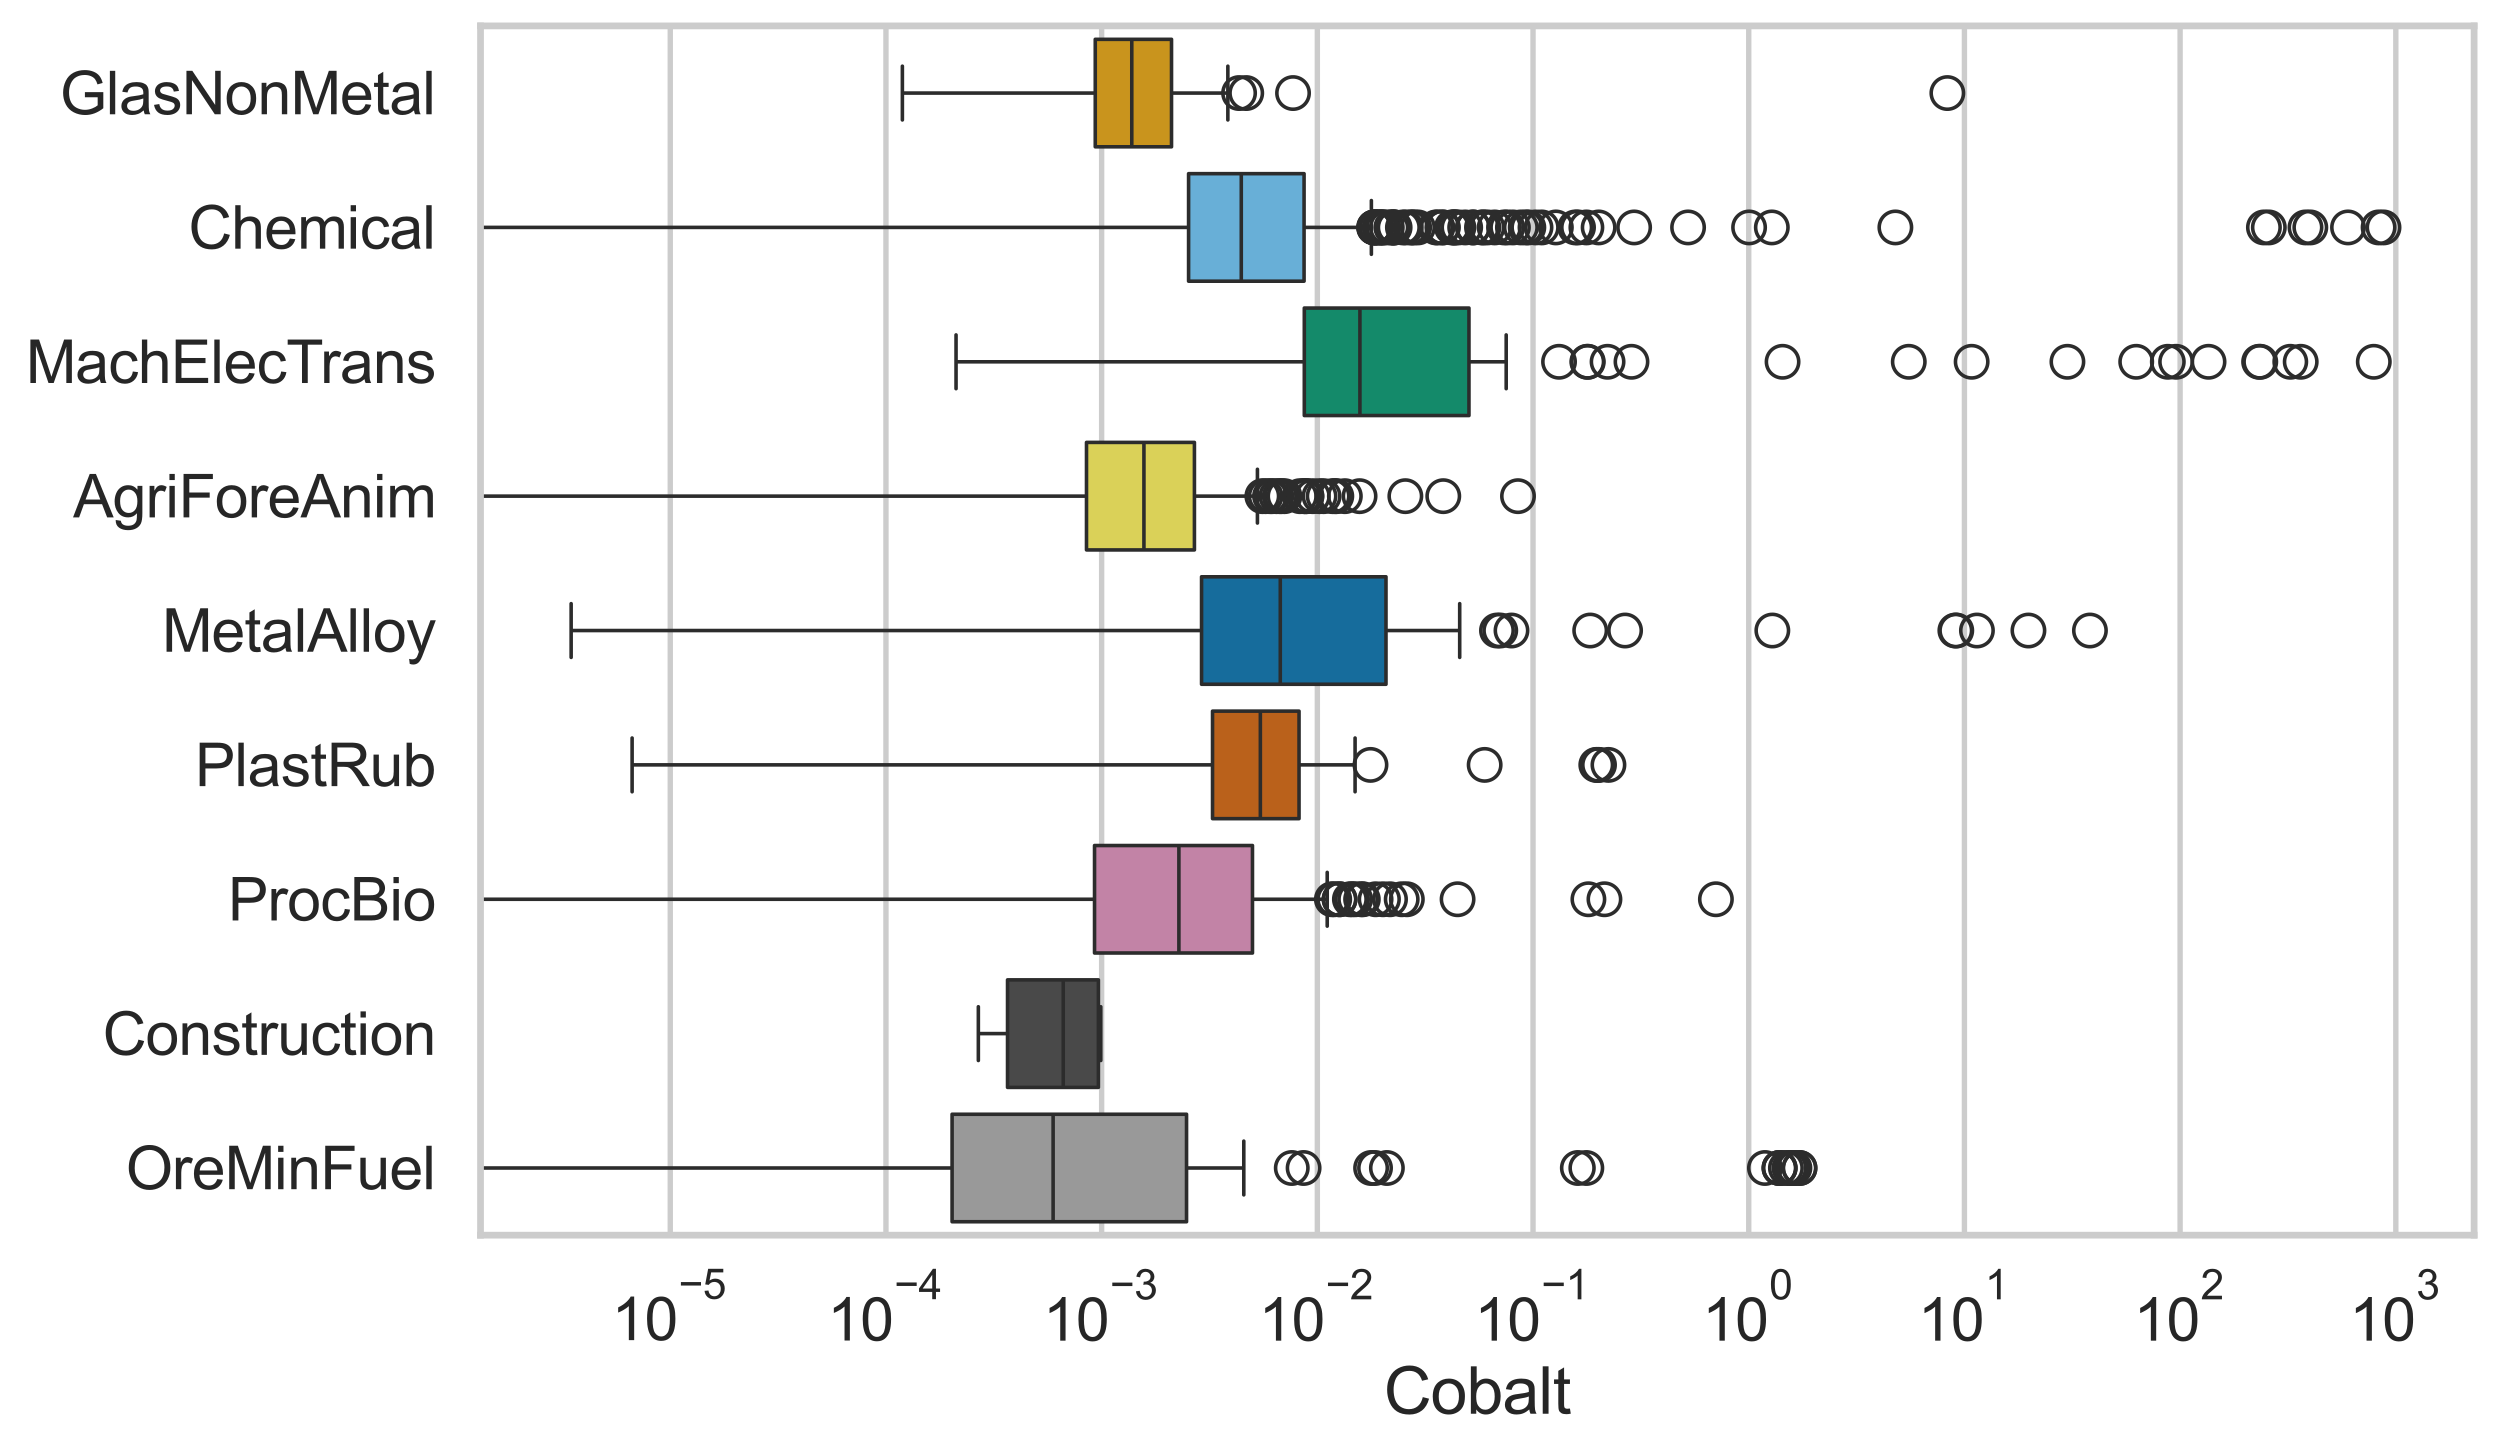 <?xml version="1.0" encoding="utf-8" standalone="no"?>
<!DOCTYPE svg PUBLIC "-//W3C//DTD SVG 1.1//EN"
  "http://www.w3.org/Graphics/SVG/1.1/DTD/svg11.dtd">
<svg xmlns:xlink="http://www.w3.org/1999/xlink" width="695.577pt" height="404.121pt" viewBox="0 0 695.577 404.121" xmlns="http://www.w3.org/2000/svg" version="1.1">
 <defs>
  <style type="text/css">*{stroke-linejoin: round; stroke-linecap: butt}</style>
 </defs>
 <g id="figure_1">
  <g id="patch_1">
   <path d="M 0 404.121 
L 695.577 404.121 
L 695.577 0 
L 0 0 
z
" style="fill: #ffffff"/>
  </g>
  <g id="axes_1">
   <g id="patch_2">
    <path d="M 133.697 343.665 
L 688.377 343.665 
L 688.377 7.2 
L 133.697 7.2 
z
" style="fill: #ffffff"/>
   </g>
   <g id="matplotlib.axis_1">
    <g id="xtick_1">
     <g id="line2d_1">
      <path d="M 186.486 343.665 
L 186.486 7.2 
" clip-path="url(#p3c21ade687)" style="fill: none; stroke: #cccccc; stroke-width: 1.5; stroke-linecap: round"/>
     </g>
     <g id="text_1">
      <!-- $\mathdefault{10^{-5}}$ -->
      <g style="fill: #262626" transform="translate(170.151 373.015) scale(0.165 -0.165)">
       <defs>
        <path id="ArialMT-31" d="M 2384 0 
L 1822 0 
L 1822 3584 
Q 1619 3391 1289 3197 
Q 959 3003 697 2906 
L 697 3450 
Q 1169 3672 1522 3987 
Q 1875 4303 2022 4600 
L 2384 4600 
L 2384 0 
z
" transform="scale(0.016)"/>
        <path id="ArialMT-30" d="M 266 2259 
Q 266 3072 433 3567 
Q 600 4063 929 4331 
Q 1259 4600 1759 4600 
Q 2128 4600 2406 4451 
Q 2684 4303 2865 4023 
Q 3047 3744 3150 3342 
Q 3253 2941 3253 2259 
Q 3253 1453 3087 958 
Q 2922 463 2592 192 
Q 2263 -78 1759 -78 
Q 1097 -78 719 397 
Q 266 969 266 2259 
z
M 844 2259 
Q 844 1131 1108 757 
Q 1372 384 1759 384 
Q 2147 384 2411 759 
Q 2675 1134 2675 2259 
Q 2675 3391 2411 3762 
Q 2147 4134 1753 4134 
Q 1366 4134 1134 3806 
Q 844 3388 844 2259 
z
" transform="scale(0.016)"/>
        <path id="ArialMT-2212" d="M 3381 1997 
L 356 1997 
L 356 2522 
L 3381 2522 
L 3381 1997 
z
" transform="scale(0.016)"/>
        <path id="ArialMT-35" d="M 266 1200 
L 856 1250 
Q 922 819 1161 601 
Q 1400 384 1738 384 
Q 2144 384 2425 690 
Q 2706 997 2706 1503 
Q 2706 1984 2436 2262 
Q 2166 2541 1728 2541 
Q 1456 2541 1237 2417 
Q 1019 2294 894 2097 
L 366 2166 
L 809 4519 
L 3088 4519 
L 3088 3981 
L 1259 3981 
L 1013 2750 
Q 1425 3038 1878 3038 
Q 2478 3038 2890 2622 
Q 3303 2206 3303 1553 
Q 3303 931 2941 478 
Q 2500 -78 1738 -78 
Q 1113 -78 717 272 
Q 322 622 266 1200 
z
" transform="scale(0.016)"/>
       </defs>
       <use xlink:href="#ArialMT-31" transform="translate(0 0.88)"/>
       <use xlink:href="#ArialMT-30" transform="translate(55.615 0.88)"/>
       <use xlink:href="#ArialMT-2212" transform="translate(112.973 70.573) scale(0.7)"/>
       <use xlink:href="#ArialMT-35" transform="translate(153.852 70.573) scale(0.7)"/>
      </g>
     </g>
    </g>
    <g id="xtick_2">
     <g id="line2d_2">
      <path d="M 246.499 343.665 
L 246.499 7.2 
" clip-path="url(#p3c21ade687)" style="fill: none; stroke: #cccccc; stroke-width: 1.5; stroke-linecap: round"/>
     </g>
     <g id="text_2">
      <!-- $\mathdefault{10^{-4}}$ -->
      <g style="fill: #262626" transform="translate(230.164 373.015) scale(0.165 -0.165)">
       <defs>
        <path id="ArialMT-34" d="M 2069 0 
L 2069 1097 
L 81 1097 
L 81 1613 
L 2172 4581 
L 2631 4581 
L 2631 1613 
L 3250 1613 
L 3250 1097 
L 2631 1097 
L 2631 0 
L 2069 0 
z
M 2069 1613 
L 2069 3678 
L 634 1613 
L 2069 1613 
z
" transform="scale(0.016)"/>
       </defs>
       <use xlink:href="#ArialMT-31" transform="translate(0 0.202)"/>
       <use xlink:href="#ArialMT-30" transform="translate(55.615 0.202)"/>
       <use xlink:href="#ArialMT-2212" transform="translate(112.973 69.895) scale(0.7)"/>
       <use xlink:href="#ArialMT-34" transform="translate(153.852 69.895) scale(0.7)"/>
      </g>
     </g>
    </g>
    <g id="xtick_3">
     <g id="line2d_3">
      <path d="M 306.511 343.665 
L 306.511 7.2 
" clip-path="url(#p3c21ade687)" style="fill: none; stroke: #cccccc; stroke-width: 1.5; stroke-linecap: round"/>
     </g>
     <g id="text_3">
      <!-- $\mathdefault{10^{-3}}$ -->
      <g style="fill: #262626" transform="translate(290.176 373.18) scale(0.165 -0.165)">
       <defs>
        <path id="ArialMT-33" d="M 269 1209 
L 831 1284 
Q 928 806 1161 595 
Q 1394 384 1728 384 
Q 2125 384 2398 659 
Q 2672 934 2672 1341 
Q 2672 1728 2419 1979 
Q 2166 2231 1775 2231 
Q 1616 2231 1378 2169 
L 1441 2663 
Q 1497 2656 1531 2656 
Q 1891 2656 2178 2843 
Q 2466 3031 2466 3422 
Q 2466 3731 2256 3934 
Q 2047 4138 1716 4138 
Q 1388 4138 1169 3931 
Q 950 3725 888 3313 
L 325 3413 
Q 428 3978 793 4289 
Q 1159 4600 1703 4600 
Q 2078 4600 2393 4439 
Q 2709 4278 2876 4000 
Q 3044 3722 3044 3409 
Q 3044 3113 2884 2869 
Q 2725 2625 2413 2481 
Q 2819 2388 3044 2092 
Q 3269 1797 3269 1353 
Q 3269 753 2831 336 
Q 2394 -81 1725 -81 
Q 1122 -81 723 278 
Q 325 638 269 1209 
z
" transform="scale(0.016)"/>
       </defs>
       <use xlink:href="#ArialMT-31" transform="translate(0 0.994)"/>
       <use xlink:href="#ArialMT-30" transform="translate(55.615 0.994)"/>
       <use xlink:href="#ArialMT-2212" transform="translate(112.973 70.688) scale(0.7)"/>
       <use xlink:href="#ArialMT-33" transform="translate(153.852 70.688) scale(0.7)"/>
      </g>
     </g>
    </g>
    <g id="xtick_4">
     <g id="line2d_4">
      <path d="M 366.524 343.665 
L 366.524 7.2 
" clip-path="url(#p3c21ade687)" style="fill: none; stroke: #cccccc; stroke-width: 1.5; stroke-linecap: round"/>
     </g>
     <g id="text_4">
      <!-- $\mathdefault{10^{-2}}$ -->
      <g style="fill: #262626" transform="translate(350.189 373.18) scale(0.165 -0.165)">
       <defs>
        <path id="ArialMT-32" d="M 3222 541 
L 3222 0 
L 194 0 
Q 188 203 259 391 
Q 375 700 629 1000 
Q 884 1300 1366 1694 
Q 2113 2306 2375 2664 
Q 2638 3022 2638 3341 
Q 2638 3675 2398 3904 
Q 2159 4134 1775 4134 
Q 1369 4134 1125 3890 
Q 881 3647 878 3216 
L 300 3275 
Q 359 3922 746 4261 
Q 1134 4600 1788 4600 
Q 2447 4600 2831 4234 
Q 3216 3869 3216 3328 
Q 3216 3053 3103 2787 
Q 2991 2522 2730 2228 
Q 2469 1934 1863 1422 
Q 1356 997 1212 845 
Q 1069 694 975 541 
L 3222 541 
z
" transform="scale(0.016)"/>
       </defs>
       <use xlink:href="#ArialMT-31" transform="translate(0 0.994)"/>
       <use xlink:href="#ArialMT-30" transform="translate(55.615 0.994)"/>
       <use xlink:href="#ArialMT-2212" transform="translate(112.973 70.688) scale(0.7)"/>
       <use xlink:href="#ArialMT-32" transform="translate(153.852 70.688) scale(0.7)"/>
      </g>
     </g>
    </g>
    <g id="xtick_5">
     <g id="line2d_5">
      <path d="M 426.537 343.665 
L 426.537 7.2 
" clip-path="url(#p3c21ade687)" style="fill: none; stroke: #cccccc; stroke-width: 1.5; stroke-linecap: round"/>
     </g>
     <g id="text_5">
      <!-- $\mathdefault{10^{-1}}$ -->
      <g style="fill: #262626" transform="translate(410.202 373.18) scale(0.165 -0.165)">
       <use xlink:href="#ArialMT-31" transform="translate(0 0.994)"/>
       <use xlink:href="#ArialMT-30" transform="translate(55.615 0.994)"/>
       <use xlink:href="#ArialMT-2212" transform="translate(112.973 70.688) scale(0.7)"/>
       <use xlink:href="#ArialMT-31" transform="translate(153.852 70.688) scale(0.7)"/>
      </g>
     </g>
    </g>
    <g id="xtick_6">
     <g id="line2d_6">
      <path d="M 486.55 343.665 
L 486.55 7.2 
" clip-path="url(#p3c21ade687)" style="fill: none; stroke: #cccccc; stroke-width: 1.5; stroke-linecap: round"/>
     </g>
     <g id="text_6">
      <!-- $\mathdefault{10^{0}}$ -->
      <g style="fill: #262626" transform="translate(473.597 373.18) scale(0.165 -0.165)">
       <use xlink:href="#ArialMT-31" transform="translate(0 0.994)"/>
       <use xlink:href="#ArialMT-30" transform="translate(55.615 0.994)"/>
       <use xlink:href="#ArialMT-30" transform="translate(112.973 70.688) scale(0.7)"/>
      </g>
     </g>
    </g>
    <g id="xtick_7">
     <g id="line2d_7">
      <path d="M 546.562 343.665 
L 546.562 7.2 
" clip-path="url(#p3c21ade687)" style="fill: none; stroke: #cccccc; stroke-width: 1.5; stroke-linecap: round"/>
     </g>
     <g id="text_7">
      <!-- $\mathdefault{10^{1}}$ -->
      <g style="fill: #262626" transform="translate(533.61 373.18) scale(0.165 -0.165)">
       <use xlink:href="#ArialMT-31" transform="translate(0 0.994)"/>
       <use xlink:href="#ArialMT-30" transform="translate(55.615 0.994)"/>
       <use xlink:href="#ArialMT-31" transform="translate(112.973 70.688) scale(0.7)"/>
      </g>
     </g>
    </g>
    <g id="xtick_8">
     <g id="line2d_8">
      <path d="M 606.575 343.665 
L 606.575 7.2 
" clip-path="url(#p3c21ade687)" style="fill: none; stroke: #cccccc; stroke-width: 1.5; stroke-linecap: round"/>
     </g>
     <g id="text_8">
      <!-- $\mathdefault{10^{2}}$ -->
      <g style="fill: #262626" transform="translate(593.623 373.18) scale(0.165 -0.165)">
       <use xlink:href="#ArialMT-31" transform="translate(0 0.994)"/>
       <use xlink:href="#ArialMT-30" transform="translate(55.615 0.994)"/>
       <use xlink:href="#ArialMT-32" transform="translate(112.973 70.688) scale(0.7)"/>
      </g>
     </g>
    </g>
    <g id="xtick_9">
     <g id="line2d_9">
      <path d="M 666.588 343.665 
L 666.588 7.2 
" clip-path="url(#p3c21ade687)" style="fill: none; stroke: #cccccc; stroke-width: 1.5; stroke-linecap: round"/>
     </g>
     <g id="text_9">
      <!-- $\mathdefault{10^{3}}$ -->
      <g style="fill: #262626" transform="translate(653.635 373.18) scale(0.165 -0.165)">
       <use xlink:href="#ArialMT-31" transform="translate(0 0.994)"/>
       <use xlink:href="#ArialMT-30" transform="translate(55.615 0.994)"/>
       <use xlink:href="#ArialMT-33" transform="translate(112.973 70.688) scale(0.7)"/>
      </g>
     </g>
    </g>
    <g id="xtick_10"/>
    <g id="xtick_11"/>
    <g id="xtick_12"/>
    <g id="xtick_13"/>
    <g id="xtick_14"/>
    <g id="xtick_15"/>
    <g id="xtick_16"/>
    <g id="xtick_17"/>
    <g id="xtick_18"/>
    <g id="xtick_19"/>
    <g id="xtick_20"/>
    <g id="xtick_21"/>
    <g id="xtick_22"/>
    <g id="xtick_23"/>
    <g id="xtick_24"/>
    <g id="xtick_25"/>
    <g id="xtick_26"/>
    <g id="xtick_27"/>
    <g id="xtick_28"/>
    <g id="xtick_29"/>
    <g id="xtick_30"/>
    <g id="xtick_31"/>
    <g id="xtick_32"/>
    <g id="xtick_33"/>
    <g id="xtick_34"/>
    <g id="xtick_35"/>
    <g id="xtick_36"/>
    <g id="xtick_37"/>
    <g id="xtick_38"/>
    <g id="xtick_39"/>
    <g id="xtick_40"/>
    <g id="xtick_41"/>
    <g id="xtick_42"/>
    <g id="xtick_43"/>
    <g id="xtick_44"/>
    <g id="xtick_45"/>
    <g id="xtick_46"/>
    <g id="xtick_47"/>
    <g id="xtick_48"/>
    <g id="xtick_49"/>
    <g id="xtick_50"/>
    <g id="xtick_51"/>
    <g id="xtick_52"/>
    <g id="xtick_53"/>
    <g id="xtick_54"/>
    <g id="xtick_55"/>
    <g id="xtick_56"/>
    <g id="xtick_57"/>
    <g id="xtick_58"/>
    <g id="xtick_59"/>
    <g id="xtick_60"/>
    <g id="xtick_61"/>
    <g id="xtick_62"/>
    <g id="xtick_63"/>
    <g id="xtick_64"/>
    <g id="xtick_65"/>
    <g id="xtick_66"/>
    <g id="xtick_67"/>
    <g id="xtick_68"/>
    <g id="xtick_69"/>
    <g id="xtick_70"/>
    <g id="xtick_71"/>
    <g id="xtick_72"/>
    <g id="xtick_73"/>
    <g id="xtick_74"/>
    <g id="xtick_75"/>
    <g id="xtick_76"/>
    <g id="xtick_77"/>
    <g id="xtick_78"/>
    <g id="xtick_79"/>
    <g id="xtick_80"/>
    <g id="xtick_81"/>
    <g id="xtick_82"/>
    <g id="text_10">
     <!-- Cobalt -->
     <g style="fill: #262626" transform="translate(385.023 393.344) scale(0.18 -0.18)">
      <defs>
       <path id="ArialMT-43" d="M 3763 1606 
L 4369 1453 
Q 4178 706 3683 314 
Q 3188 -78 2472 -78 
Q 1731 -78 1267 223 
Q 803 525 561 1097 
Q 319 1669 319 2325 
Q 319 3041 592 3573 
Q 866 4106 1370 4382 
Q 1875 4659 2481 4659 
Q 3169 4659 3637 4309 
Q 4106 3959 4291 3325 
L 3694 3184 
Q 3534 3684 3231 3912 
Q 2928 4141 2469 4141 
Q 1941 4141 1586 3887 
Q 1231 3634 1087 3207 
Q 944 2781 944 2328 
Q 944 1744 1114 1308 
Q 1284 872 1643 656 
Q 2003 441 2422 441 
Q 2931 441 3284 734 
Q 3638 1028 3763 1606 
z
" transform="scale(0.016)"/>
       <path id="ArialMT-6f" d="M 213 1659 
Q 213 2581 725 3025 
Q 1153 3394 1769 3394 
Q 2453 3394 2887 2945 
Q 3322 2497 3322 1706 
Q 3322 1066 3130 698 
Q 2938 331 2570 128 
Q 2203 -75 1769 -75 
Q 1072 -75 642 372 
Q 213 819 213 1659 
z
M 791 1659 
Q 791 1022 1069 705 
Q 1347 388 1769 388 
Q 2188 388 2466 706 
Q 2744 1025 2744 1678 
Q 2744 2294 2464 2611 
Q 2184 2928 1769 2928 
Q 1347 2928 1069 2612 
Q 791 2297 791 1659 
z
" transform="scale(0.016)"/>
       <path id="ArialMT-62" d="M 941 0 
L 419 0 
L 419 4581 
L 981 4581 
L 981 2947 
Q 1338 3394 1891 3394 
Q 2197 3394 2470 3270 
Q 2744 3147 2920 2923 
Q 3097 2700 3197 2384 
Q 3297 2069 3297 1709 
Q 3297 856 2875 390 
Q 2453 -75 1863 -75 
Q 1275 -75 941 416 
L 941 0 
z
M 934 1684 
Q 934 1088 1097 822 
Q 1363 388 1816 388 
Q 2184 388 2453 708 
Q 2722 1028 2722 1663 
Q 2722 2313 2464 2622 
Q 2206 2931 1841 2931 
Q 1472 2931 1203 2611 
Q 934 2291 934 1684 
z
" transform="scale(0.016)"/>
       <path id="ArialMT-61" d="M 2588 409 
Q 2275 144 1986 34 
Q 1697 -75 1366 -75 
Q 819 -75 525 192 
Q 231 459 231 875 
Q 231 1119 342 1320 
Q 453 1522 633 1644 
Q 813 1766 1038 1828 
Q 1203 1872 1538 1913 
Q 2219 1994 2541 2106 
Q 2544 2222 2544 2253 
Q 2544 2597 2384 2738 
Q 2169 2928 1744 2928 
Q 1347 2928 1158 2789 
Q 969 2650 878 2297 
L 328 2372 
Q 403 2725 575 2942 
Q 747 3159 1072 3276 
Q 1397 3394 1825 3394 
Q 2250 3394 2515 3294 
Q 2781 3194 2906 3042 
Q 3031 2891 3081 2659 
Q 3109 2516 3109 2141 
L 3109 1391 
Q 3109 606 3145 398 
Q 3181 191 3288 0 
L 2700 0 
Q 2613 175 2588 409 
z
M 2541 1666 
Q 2234 1541 1622 1453 
Q 1275 1403 1131 1340 
Q 988 1278 909 1158 
Q 831 1038 831 891 
Q 831 666 1001 516 
Q 1172 366 1500 366 
Q 1825 366 2078 508 
Q 2331 650 2450 897 
Q 2541 1088 2541 1459 
L 2541 1666 
z
" transform="scale(0.016)"/>
       <path id="ArialMT-6c" d="M 409 0 
L 409 4581 
L 972 4581 
L 972 0 
L 409 0 
z
" transform="scale(0.016)"/>
       <path id="ArialMT-74" d="M 1650 503 
L 1731 6 
Q 1494 -44 1306 -44 
Q 1000 -44 831 53 
Q 663 150 594 308 
Q 525 466 525 972 
L 525 2881 
L 113 2881 
L 113 3319 
L 525 3319 
L 525 4141 
L 1084 4478 
L 1084 3319 
L 1650 3319 
L 1650 2881 
L 1084 2881 
L 1084 941 
Q 1084 700 1114 631 
Q 1144 563 1211 522 
Q 1278 481 1403 481 
Q 1497 481 1650 503 
z
" transform="scale(0.016)"/>
      </defs>
      <use xlink:href="#ArialMT-43"/>
      <use xlink:href="#ArialMT-6f" transform="translate(72.217 0)"/>
      <use xlink:href="#ArialMT-62" transform="translate(127.832 0)"/>
      <use xlink:href="#ArialMT-61" transform="translate(183.447 0)"/>
      <use xlink:href="#ArialMT-6c" transform="translate(239.062 0)"/>
      <use xlink:href="#ArialMT-74" transform="translate(261.279 0)"/>
     </g>
    </g>
   </g>
   <g id="matplotlib.axis_2">
    <g id="ytick_1">
     <g id="text_11">
      <!-- GlasNonMetal -->
      <g style="fill: #262626" transform="translate(16.659 31.798) scale(0.165 -0.165)">
       <defs>
        <path id="ArialMT-47" d="M 2638 1797 
L 2638 2334 
L 4578 2338 
L 4578 638 
Q 4131 281 3656 101 
Q 3181 -78 2681 -78 
Q 2006 -78 1454 211 
Q 903 500 622 1047 
Q 341 1594 341 2269 
Q 341 2938 620 3517 
Q 900 4097 1425 4378 
Q 1950 4659 2634 4659 
Q 3131 4659 3532 4498 
Q 3934 4338 4162 4050 
Q 4391 3763 4509 3300 
L 3963 3150 
Q 3859 3500 3706 3700 
Q 3553 3900 3268 4020 
Q 2984 4141 2638 4141 
Q 2222 4141 1919 4014 
Q 1616 3888 1430 3681 
Q 1244 3475 1141 3228 
Q 966 2803 966 2306 
Q 966 1694 1177 1281 
Q 1388 869 1791 669 
Q 2194 469 2647 469 
Q 3041 469 3416 620 
Q 3791 772 3984 944 
L 3984 1797 
L 2638 1797 
z
" transform="scale(0.016)"/>
        <path id="ArialMT-73" d="M 197 991 
L 753 1078 
Q 800 744 1014 566 
Q 1228 388 1613 388 
Q 2000 388 2187 545 
Q 2375 703 2375 916 
Q 2375 1106 2209 1216 
Q 2094 1291 1634 1406 
Q 1016 1563 777 1677 
Q 538 1791 414 1992 
Q 291 2194 291 2438 
Q 291 2659 392 2848 
Q 494 3038 669 3163 
Q 800 3259 1026 3326 
Q 1253 3394 1513 3394 
Q 1903 3394 2198 3281 
Q 2494 3169 2634 2976 
Q 2775 2784 2828 2463 
L 2278 2388 
Q 2241 2644 2061 2787 
Q 1881 2931 1553 2931 
Q 1166 2931 1000 2803 
Q 834 2675 834 2503 
Q 834 2394 903 2306 
Q 972 2216 1119 2156 
Q 1203 2125 1616 2013 
Q 2213 1853 2448 1751 
Q 2684 1650 2818 1456 
Q 2953 1263 2953 975 
Q 2953 694 2789 445 
Q 2625 197 2315 61 
Q 2006 -75 1616 -75 
Q 969 -75 630 194 
Q 291 463 197 991 
z
" transform="scale(0.016)"/>
        <path id="ArialMT-4e" d="M 488 0 
L 488 4581 
L 1109 4581 
L 3516 984 
L 3516 4581 
L 4097 4581 
L 4097 0 
L 3475 0 
L 1069 3600 
L 1069 0 
L 488 0 
z
" transform="scale(0.016)"/>
        <path id="ArialMT-6e" d="M 422 0 
L 422 3319 
L 928 3319 
L 928 2847 
Q 1294 3394 1984 3394 
Q 2284 3394 2536 3286 
Q 2788 3178 2913 3003 
Q 3038 2828 3088 2588 
Q 3119 2431 3119 2041 
L 3119 0 
L 2556 0 
L 2556 2019 
Q 2556 2363 2490 2533 
Q 2425 2703 2258 2804 
Q 2091 2906 1866 2906 
Q 1506 2906 1245 2678 
Q 984 2450 984 1813 
L 984 0 
L 422 0 
z
" transform="scale(0.016)"/>
        <path id="ArialMT-4d" d="M 475 0 
L 475 4581 
L 1388 4581 
L 2472 1338 
Q 2622 884 2691 659 
Q 2769 909 2934 1394 
L 4031 4581 
L 4847 4581 
L 4847 0 
L 4263 0 
L 4263 3834 
L 2931 0 
L 2384 0 
L 1059 3900 
L 1059 0 
L 475 0 
z
" transform="scale(0.016)"/>
        <path id="ArialMT-65" d="M 2694 1069 
L 3275 997 
Q 3138 488 2766 206 
Q 2394 -75 1816 -75 
Q 1088 -75 661 373 
Q 234 822 234 1631 
Q 234 2469 665 2931 
Q 1097 3394 1784 3394 
Q 2450 3394 2872 2941 
Q 3294 2488 3294 1666 
Q 3294 1616 3291 1516 
L 816 1516 
Q 847 969 1125 678 
Q 1403 388 1819 388 
Q 2128 388 2347 550 
Q 2566 713 2694 1069 
z
M 847 1978 
L 2700 1978 
Q 2663 2397 2488 2606 
Q 2219 2931 1791 2931 
Q 1403 2931 1139 2672 
Q 875 2413 847 1978 
z
" transform="scale(0.016)"/>
       </defs>
       <use xlink:href="#ArialMT-47"/>
       <use xlink:href="#ArialMT-6c" transform="translate(77.783 0)"/>
       <use xlink:href="#ArialMT-61" transform="translate(100 0)"/>
       <use xlink:href="#ArialMT-73" transform="translate(155.615 0)"/>
       <use xlink:href="#ArialMT-4e" transform="translate(205.615 0)"/>
       <use xlink:href="#ArialMT-6f" transform="translate(277.832 0)"/>
       <use xlink:href="#ArialMT-6e" transform="translate(333.447 0)"/>
       <use xlink:href="#ArialMT-4d" transform="translate(389.062 0)"/>
       <use xlink:href="#ArialMT-65" transform="translate(472.363 0)"/>
       <use xlink:href="#ArialMT-74" transform="translate(527.979 0)"/>
       <use xlink:href="#ArialMT-61" transform="translate(555.762 0)"/>
       <use xlink:href="#ArialMT-6c" transform="translate(611.377 0)"/>
      </g>
     </g>
    </g>
    <g id="ytick_2">
     <g id="text_12">
      <!-- Chemical -->
      <g style="fill: #262626" transform="translate(52.428 69.183) scale(0.165 -0.165)">
       <defs>
        <path id="ArialMT-68" d="M 422 0 
L 422 4581 
L 984 4581 
L 984 2938 
Q 1378 3394 1978 3394 
Q 2347 3394 2619 3248 
Q 2891 3103 3008 2847 
Q 3125 2591 3125 2103 
L 3125 0 
L 2563 0 
L 2563 2103 
Q 2563 2525 2380 2717 
Q 2197 2909 1863 2909 
Q 1613 2909 1392 2779 
Q 1172 2650 1078 2428 
Q 984 2206 984 1816 
L 984 0 
L 422 0 
z
" transform="scale(0.016)"/>
        <path id="ArialMT-6d" d="M 422 0 
L 422 3319 
L 925 3319 
L 925 2853 
Q 1081 3097 1340 3245 
Q 1600 3394 1931 3394 
Q 2300 3394 2536 3241 
Q 2772 3088 2869 2813 
Q 3263 3394 3894 3394 
Q 4388 3394 4653 3120 
Q 4919 2847 4919 2278 
L 4919 0 
L 4359 0 
L 4359 2091 
Q 4359 2428 4304 2576 
Q 4250 2725 4106 2815 
Q 3963 2906 3769 2906 
Q 3419 2906 3187 2673 
Q 2956 2441 2956 1928 
L 2956 0 
L 2394 0 
L 2394 2156 
Q 2394 2531 2256 2718 
Q 2119 2906 1806 2906 
Q 1569 2906 1367 2781 
Q 1166 2656 1075 2415 
Q 984 2175 984 1722 
L 984 0 
L 422 0 
z
" transform="scale(0.016)"/>
        <path id="ArialMT-69" d="M 425 3934 
L 425 4581 
L 988 4581 
L 988 3934 
L 425 3934 
z
M 425 0 
L 425 3319 
L 988 3319 
L 988 0 
L 425 0 
z
" transform="scale(0.016)"/>
        <path id="ArialMT-63" d="M 2588 1216 
L 3141 1144 
Q 3050 572 2676 248 
Q 2303 -75 1759 -75 
Q 1078 -75 664 370 
Q 250 816 250 1647 
Q 250 2184 428 2587 
Q 606 2991 970 3192 
Q 1334 3394 1763 3394 
Q 2303 3394 2647 3120 
Q 2991 2847 3088 2344 
L 2541 2259 
Q 2463 2594 2264 2762 
Q 2066 2931 1784 2931 
Q 1359 2931 1093 2626 
Q 828 2322 828 1663 
Q 828 994 1084 691 
Q 1341 388 1753 388 
Q 2084 388 2306 591 
Q 2528 794 2588 1216 
z
" transform="scale(0.016)"/>
       </defs>
       <use xlink:href="#ArialMT-43"/>
       <use xlink:href="#ArialMT-68" transform="translate(72.217 0)"/>
       <use xlink:href="#ArialMT-65" transform="translate(127.832 0)"/>
       <use xlink:href="#ArialMT-6d" transform="translate(183.447 0)"/>
       <use xlink:href="#ArialMT-69" transform="translate(266.748 0)"/>
       <use xlink:href="#ArialMT-63" transform="translate(288.965 0)"/>
       <use xlink:href="#ArialMT-61" transform="translate(338.965 0)"/>
       <use xlink:href="#ArialMT-6c" transform="translate(394.58 0)"/>
      </g>
     </g>
    </g>
    <g id="ytick_3">
     <g id="text_13">
      <!-- MachElecTrans -->
      <g style="fill: #262626" transform="translate(7.2 106.568) scale(0.165 -0.165)">
       <defs>
        <path id="ArialMT-45" d="M 506 0 
L 506 4581 
L 3819 4581 
L 3819 4041 
L 1113 4041 
L 1113 2638 
L 3647 2638 
L 3647 2100 
L 1113 2100 
L 1113 541 
L 3925 541 
L 3925 0 
L 506 0 
z
" transform="scale(0.016)"/>
        <path id="ArialMT-54" d="M 1659 0 
L 1659 4041 
L 150 4041 
L 150 4581 
L 3781 4581 
L 3781 4041 
L 2266 4041 
L 2266 0 
L 1659 0 
z
" transform="scale(0.016)"/>
        <path id="ArialMT-72" d="M 416 0 
L 416 3319 
L 922 3319 
L 922 2816 
Q 1116 3169 1280 3281 
Q 1444 3394 1641 3394 
Q 1925 3394 2219 3213 
L 2025 2691 
Q 1819 2813 1613 2813 
Q 1428 2813 1281 2702 
Q 1134 2591 1072 2394 
Q 978 2094 978 1738 
L 978 0 
L 416 0 
z
" transform="scale(0.016)"/>
       </defs>
       <use xlink:href="#ArialMT-4d"/>
       <use xlink:href="#ArialMT-61" transform="translate(83.301 0)"/>
       <use xlink:href="#ArialMT-63" transform="translate(138.916 0)"/>
       <use xlink:href="#ArialMT-68" transform="translate(188.916 0)"/>
       <use xlink:href="#ArialMT-45" transform="translate(244.531 0)"/>
       <use xlink:href="#ArialMT-6c" transform="translate(311.23 0)"/>
       <use xlink:href="#ArialMT-65" transform="translate(333.447 0)"/>
       <use xlink:href="#ArialMT-63" transform="translate(389.062 0)"/>
       <use xlink:href="#ArialMT-54" transform="translate(439.062 0)"/>
       <use xlink:href="#ArialMT-72" transform="translate(496.396 0)"/>
       <use xlink:href="#ArialMT-61" transform="translate(529.697 0)"/>
       <use xlink:href="#ArialMT-6e" transform="translate(585.312 0)"/>
       <use xlink:href="#ArialMT-73" transform="translate(640.928 0)"/>
      </g>
     </g>
    </g>
    <g id="ytick_4">
     <g id="text_14">
      <!-- AgriForeAnim -->
      <g style="fill: #262626" transform="translate(20.341 143.953) scale(0.165 -0.165)">
       <defs>
        <path id="ArialMT-41" d="M -9 0 
L 1750 4581 
L 2403 4581 
L 4278 0 
L 3588 0 
L 3053 1388 
L 1138 1388 
L 634 0 
L -9 0 
z
M 1313 1881 
L 2866 1881 
L 2388 3150 
Q 2169 3728 2063 4100 
Q 1975 3659 1816 3225 
L 1313 1881 
z
" transform="scale(0.016)"/>
        <path id="ArialMT-67" d="M 319 -275 
L 866 -356 
Q 900 -609 1056 -725 
Q 1266 -881 1628 -881 
Q 2019 -881 2231 -725 
Q 2444 -569 2519 -288 
Q 2563 -116 2559 434 
Q 2191 0 1641 0 
Q 956 0 581 494 
Q 206 988 206 1678 
Q 206 2153 378 2554 
Q 550 2956 876 3175 
Q 1203 3394 1644 3394 
Q 2231 3394 2613 2919 
L 2613 3319 
L 3131 3319 
L 3131 450 
Q 3131 -325 2973 -648 
Q 2816 -972 2473 -1159 
Q 2131 -1347 1631 -1347 
Q 1038 -1347 672 -1080 
Q 306 -813 319 -275 
z
M 784 1719 
Q 784 1066 1043 766 
Q 1303 466 1694 466 
Q 2081 466 2343 764 
Q 2606 1063 2606 1700 
Q 2606 2309 2336 2618 
Q 2066 2928 1684 2928 
Q 1309 2928 1046 2623 
Q 784 2319 784 1719 
z
" transform="scale(0.016)"/>
        <path id="ArialMT-46" d="M 525 0 
L 525 4581 
L 3616 4581 
L 3616 4041 
L 1131 4041 
L 1131 2622 
L 3281 2622 
L 3281 2081 
L 1131 2081 
L 1131 0 
L 525 0 
z
" transform="scale(0.016)"/>
       </defs>
       <use xlink:href="#ArialMT-41"/>
       <use xlink:href="#ArialMT-67" transform="translate(66.699 0)"/>
       <use xlink:href="#ArialMT-72" transform="translate(122.314 0)"/>
       <use xlink:href="#ArialMT-69" transform="translate(155.615 0)"/>
       <use xlink:href="#ArialMT-46" transform="translate(177.832 0)"/>
       <use xlink:href="#ArialMT-6f" transform="translate(238.916 0)"/>
       <use xlink:href="#ArialMT-72" transform="translate(294.531 0)"/>
       <use xlink:href="#ArialMT-65" transform="translate(327.832 0)"/>
       <use xlink:href="#ArialMT-41" transform="translate(383.447 0)"/>
       <use xlink:href="#ArialMT-6e" transform="translate(450.146 0)"/>
       <use xlink:href="#ArialMT-69" transform="translate(505.762 0)"/>
       <use xlink:href="#ArialMT-6d" transform="translate(527.979 0)"/>
      </g>
     </g>
    </g>
    <g id="ytick_5">
     <g id="text_15">
      <!-- MetalAlloy -->
      <g style="fill: #262626" transform="translate(45.088 181.337) scale(0.165 -0.165)">
       <defs>
        <path id="ArialMT-79" d="M 397 -1278 
L 334 -750 
Q 519 -800 656 -800 
Q 844 -800 956 -737 
Q 1069 -675 1141 -563 
Q 1194 -478 1313 -144 
Q 1328 -97 1363 -6 
L 103 3319 
L 709 3319 
L 1400 1397 
Q 1534 1031 1641 628 
Q 1738 1016 1872 1384 
L 2581 3319 
L 3144 3319 
L 1881 -56 
Q 1678 -603 1566 -809 
Q 1416 -1088 1222 -1217 
Q 1028 -1347 759 -1347 
Q 597 -1347 397 -1278 
z
" transform="scale(0.016)"/>
       </defs>
       <use xlink:href="#ArialMT-4d"/>
       <use xlink:href="#ArialMT-65" transform="translate(83.301 0)"/>
       <use xlink:href="#ArialMT-74" transform="translate(138.916 0)"/>
       <use xlink:href="#ArialMT-61" transform="translate(166.699 0)"/>
       <use xlink:href="#ArialMT-6c" transform="translate(222.314 0)"/>
       <use xlink:href="#ArialMT-41" transform="translate(244.531 0)"/>
       <use xlink:href="#ArialMT-6c" transform="translate(311.23 0)"/>
       <use xlink:href="#ArialMT-6c" transform="translate(333.447 0)"/>
       <use xlink:href="#ArialMT-6f" transform="translate(355.664 0)"/>
       <use xlink:href="#ArialMT-79" transform="translate(411.279 0)"/>
      </g>
     </g>
    </g>
    <g id="ytick_6">
     <g id="text_16">
      <!-- PlastRub -->
      <g style="fill: #262626" transform="translate(54.248 218.722) scale(0.165 -0.165)">
       <defs>
        <path id="ArialMT-50" d="M 494 0 
L 494 4581 
L 2222 4581 
Q 2678 4581 2919 4538 
Q 3256 4481 3484 4323 
Q 3713 4166 3852 3881 
Q 3991 3597 3991 3256 
Q 3991 2672 3619 2267 
Q 3247 1863 2275 1863 
L 1100 1863 
L 1100 0 
L 494 0 
z
M 1100 2403 
L 2284 2403 
Q 2872 2403 3119 2622 
Q 3366 2841 3366 3238 
Q 3366 3525 3220 3729 
Q 3075 3934 2838 4000 
Q 2684 4041 2272 4041 
L 1100 4041 
L 1100 2403 
z
" transform="scale(0.016)"/>
        <path id="ArialMT-52" d="M 503 0 
L 503 4581 
L 2534 4581 
Q 3147 4581 3465 4457 
Q 3784 4334 3975 4021 
Q 4166 3709 4166 3331 
Q 4166 2844 3850 2509 
Q 3534 2175 2875 2084 
Q 3116 1969 3241 1856 
Q 3506 1613 3744 1247 
L 4541 0 
L 3778 0 
L 3172 953 
Q 2906 1366 2734 1584 
Q 2563 1803 2427 1890 
Q 2291 1978 2150 2013 
Q 2047 2034 1813 2034 
L 1109 2034 
L 1109 0 
L 503 0 
z
M 1109 2559 
L 2413 2559 
Q 2828 2559 3062 2645 
Q 3297 2731 3419 2920 
Q 3541 3109 3541 3331 
Q 3541 3656 3305 3865 
Q 3069 4075 2559 4075 
L 1109 4075 
L 1109 2559 
z
" transform="scale(0.016)"/>
        <path id="ArialMT-75" d="M 2597 0 
L 2597 488 
Q 2209 -75 1544 -75 
Q 1250 -75 995 37 
Q 741 150 617 320 
Q 494 491 444 738 
Q 409 903 409 1263 
L 409 3319 
L 972 3319 
L 972 1478 
Q 972 1038 1006 884 
Q 1059 663 1231 536 
Q 1403 409 1656 409 
Q 1909 409 2131 539 
Q 2353 669 2445 892 
Q 2538 1116 2538 1541 
L 2538 3319 
L 3100 3319 
L 3100 0 
L 2597 0 
z
" transform="scale(0.016)"/>
       </defs>
       <use xlink:href="#ArialMT-50"/>
       <use xlink:href="#ArialMT-6c" transform="translate(66.699 0)"/>
       <use xlink:href="#ArialMT-61" transform="translate(88.916 0)"/>
       <use xlink:href="#ArialMT-73" transform="translate(144.531 0)"/>
       <use xlink:href="#ArialMT-74" transform="translate(194.531 0)"/>
       <use xlink:href="#ArialMT-52" transform="translate(222.314 0)"/>
       <use xlink:href="#ArialMT-75" transform="translate(294.531 0)"/>
       <use xlink:href="#ArialMT-62" transform="translate(350.146 0)"/>
      </g>
     </g>
    </g>
    <g id="ytick_7">
     <g id="text_17">
      <!-- ProcBio -->
      <g style="fill: #262626" transform="translate(63.424 256.107) scale(0.165 -0.165)">
       <defs>
        <path id="ArialMT-42" d="M 469 0 
L 469 4581 
L 2188 4581 
Q 2713 4581 3030 4442 
Q 3347 4303 3526 4014 
Q 3706 3725 3706 3409 
Q 3706 3116 3547 2856 
Q 3388 2597 3066 2438 
Q 3481 2316 3704 2022 
Q 3928 1728 3928 1328 
Q 3928 1006 3792 729 
Q 3656 453 3456 303 
Q 3256 153 2954 76 
Q 2653 0 2216 0 
L 469 0 
z
M 1075 2656 
L 2066 2656 
Q 2469 2656 2644 2709 
Q 2875 2778 2992 2937 
Q 3109 3097 3109 3338 
Q 3109 3566 3000 3739 
Q 2891 3913 2687 3977 
Q 2484 4041 1991 4041 
L 1075 4041 
L 1075 2656 
z
M 1075 541 
L 2216 541 
Q 2509 541 2628 563 
Q 2838 600 2978 687 
Q 3119 775 3209 942 
Q 3300 1109 3300 1328 
Q 3300 1584 3169 1773 
Q 3038 1963 2805 2039 
Q 2572 2116 2134 2116 
L 1075 2116 
L 1075 541 
z
" transform="scale(0.016)"/>
       </defs>
       <use xlink:href="#ArialMT-50"/>
       <use xlink:href="#ArialMT-72" transform="translate(66.699 0)"/>
       <use xlink:href="#ArialMT-6f" transform="translate(100 0)"/>
       <use xlink:href="#ArialMT-63" transform="translate(155.615 0)"/>
       <use xlink:href="#ArialMT-42" transform="translate(205.615 0)"/>
       <use xlink:href="#ArialMT-69" transform="translate(272.314 0)"/>
       <use xlink:href="#ArialMT-6f" transform="translate(294.531 0)"/>
      </g>
     </g>
    </g>
    <g id="ytick_8">
     <g id="text_18">
      <!-- Construction -->
      <g style="fill: #262626" transform="translate(28.575 293.492) scale(0.165 -0.165)">
       <use xlink:href="#ArialMT-43"/>
       <use xlink:href="#ArialMT-6f" transform="translate(72.217 0)"/>
       <use xlink:href="#ArialMT-6e" transform="translate(127.832 0)"/>
       <use xlink:href="#ArialMT-73" transform="translate(183.447 0)"/>
       <use xlink:href="#ArialMT-74" transform="translate(233.447 0)"/>
       <use xlink:href="#ArialMT-72" transform="translate(261.23 0)"/>
       <use xlink:href="#ArialMT-75" transform="translate(294.531 0)"/>
       <use xlink:href="#ArialMT-63" transform="translate(350.146 0)"/>
       <use xlink:href="#ArialMT-74" transform="translate(400.146 0)"/>
       <use xlink:href="#ArialMT-69" transform="translate(427.93 0)"/>
       <use xlink:href="#ArialMT-6f" transform="translate(450.146 0)"/>
       <use xlink:href="#ArialMT-6e" transform="translate(505.762 0)"/>
      </g>
     </g>
    </g>
    <g id="ytick_9">
     <g id="text_19">
      <!-- OreMinFuel -->
      <g style="fill: #262626" transform="translate(35.013 330.877) scale(0.165 -0.165)">
       <defs>
        <path id="ArialMT-4f" d="M 309 2231 
Q 309 3372 921 4017 
Q 1534 4663 2503 4663 
Q 3138 4663 3647 4359 
Q 4156 4056 4423 3514 
Q 4691 2972 4691 2284 
Q 4691 1588 4409 1038 
Q 4128 488 3612 205 
Q 3097 -78 2500 -78 
Q 1853 -78 1343 234 
Q 834 547 571 1087 
Q 309 1628 309 2231 
z
M 934 2222 
Q 934 1394 1379 917 
Q 1825 441 2497 441 
Q 3181 441 3623 922 
Q 4066 1403 4066 2288 
Q 4066 2847 3877 3264 
Q 3688 3681 3323 3911 
Q 2959 4141 2506 4141 
Q 1863 4141 1398 3698 
Q 934 3256 934 2222 
z
" transform="scale(0.016)"/>
       </defs>
       <use xlink:href="#ArialMT-4f"/>
       <use xlink:href="#ArialMT-72" transform="translate(77.783 0)"/>
       <use xlink:href="#ArialMT-65" transform="translate(111.084 0)"/>
       <use xlink:href="#ArialMT-4d" transform="translate(166.699 0)"/>
       <use xlink:href="#ArialMT-69" transform="translate(250 0)"/>
       <use xlink:href="#ArialMT-6e" transform="translate(272.217 0)"/>
       <use xlink:href="#ArialMT-46" transform="translate(327.832 0)"/>
       <use xlink:href="#ArialMT-75" transform="translate(388.916 0)"/>
       <use xlink:href="#ArialMT-65" transform="translate(444.531 0)"/>
       <use xlink:href="#ArialMT-6c" transform="translate(500.146 0)"/>
      </g>
     </g>
    </g>
   </g>
   <g id="patch_3">
    <path d="M 304.736 10.938 
L 304.736 40.846 
L 325.952 40.846 
L 325.952 10.938 
L 304.736 10.938 
z
" clip-path="url(#p3c21ade687)" style="fill: #c9941d; stroke: #2c2c2c; stroke-linejoin: miter"/>
   </g>
   <g id="line2d_10">
    <path d="M 304.736 25.892 
L 251.07 25.892 
" clip-path="url(#p3c21ade687)" style="fill: none; stroke: #2c2c2c"/>
   </g>
   <g id="line2d_11">
    <path d="M 325.952 25.892 
L 341.627 25.892 
" clip-path="url(#p3c21ade687)" style="fill: none; stroke: #2c2c2c"/>
   </g>
   <g id="line2d_12">
    <path d="M 251.07 18.415 
L 251.07 33.369 
" clip-path="url(#p3c21ade687)" style="fill: none; stroke: #2c2c2c; stroke-linecap: round"/>
   </g>
   <g id="line2d_13">
    <path d="M 341.627 18.415 
L 341.627 33.369 
" clip-path="url(#p3c21ade687)" style="fill: none; stroke: #2c2c2c; stroke-linecap: round"/>
   </g>
   <g id="line2d_14">
    <defs>
     <path id="m94e36ce2a3" d="M 0 4.5 
C 1.193 4.5 2.338 4.026 3.182 3.182 
C 4.026 2.338 4.5 1.193 4.5 0 
C 4.5 -1.193 4.026 -2.338 3.182 -3.182 
C 2.338 -4.026 1.193 -4.5 0 -4.5 
C -1.193 -4.5 -2.338 -4.026 -3.182 -3.182 
C -4.026 -2.338 -4.5 -1.193 -4.5 0 
C -4.5 1.193 -4.026 2.338 -3.182 3.182 
C -2.338 4.026 -1.193 4.5 0 4.5 
z
" style="stroke: #2c2c2c"/>
    </defs>
    <g clip-path="url(#p3c21ade687)">
     <use xlink:href="#m94e36ce2a3" x="-1" y="25.892" style="fill-opacity: 0; stroke: #2c2c2c"/>
     <use xlink:href="#m94e36ce2a3" x="346.741" y="25.892" style="fill-opacity: 0; stroke: #2c2c2c"/>
     <use xlink:href="#m94e36ce2a3" x="541.816" y="25.892" style="fill-opacity: 0; stroke: #2c2c2c"/>
     <use xlink:href="#m94e36ce2a3" x="359.763" y="25.892" style="fill-opacity: 0; stroke: #2c2c2c"/>
     <use xlink:href="#m94e36ce2a3" x="344.75" y="25.892" style="fill-opacity: 0; stroke: #2c2c2c"/>
    </g>
   </g>
   <g id="patch_4">
    <path d="M 330.701 48.323 
L 330.701 78.231 
L 362.833 78.231 
L 362.833 48.323 
L 330.701 48.323 
z
" clip-path="url(#p3c21ade687)" style="fill: #68afd7; stroke: #2c2c2c; stroke-linejoin: miter"/>
   </g>
   <g id="line2d_15">
    <path d="M 330.701 63.277 
L -1 63.277 
" clip-path="url(#p3c21ade687)" style="fill: none; stroke: #2c2c2c"/>
   </g>
   <g id="line2d_16">
    <path d="M 362.833 63.277 
L 381.558 63.277 
" clip-path="url(#p3c21ade687)" style="fill: none; stroke: #2c2c2c"/>
   </g>
   <g id="line2d_17">
    <path clip-path="url(#p3c21ade687)" style="fill: none; stroke: #2c2c2c; stroke-linecap: round"/>
   </g>
   <g id="line2d_18">
    <path d="M 381.558 55.8 
L 381.558 70.754 
" clip-path="url(#p3c21ade687)" style="fill: none; stroke: #2c2c2c; stroke-linecap: round"/>
   </g>
   <g id="line2d_19">
    <g clip-path="url(#p3c21ade687)">
     <use xlink:href="#m94e36ce2a3" x="401.458" y="63.277" style="fill-opacity: 0; stroke: #2c2c2c"/>
     <use xlink:href="#m94e36ce2a3" x="407.657" y="63.277" style="fill-opacity: 0; stroke: #2c2c2c"/>
     <use xlink:href="#m94e36ce2a3" x="404.448" y="63.277" style="fill-opacity: 0; stroke: #2c2c2c"/>
     <use xlink:href="#m94e36ce2a3" x="384.873" y="63.277" style="fill-opacity: 0; stroke: #2c2c2c"/>
     <use xlink:href="#m94e36ce2a3" x="404.908" y="63.277" style="fill-opacity: 0; stroke: #2c2c2c"/>
     <use xlink:href="#m94e36ce2a3" x="469.674" y="63.277" style="fill-opacity: 0; stroke: #2c2c2c"/>
     <use xlink:href="#m94e36ce2a3" x="390.331" y="63.277" style="fill-opacity: 0; stroke: #2c2c2c"/>
     <use xlink:href="#m94e36ce2a3" x="420.941" y="63.277" style="fill-opacity: 0; stroke: #2c2c2c"/>
     <use xlink:href="#m94e36ce2a3" x="629.892" y="63.277" style="fill-opacity: 0; stroke: #2c2c2c"/>
     <use xlink:href="#m94e36ce2a3" x="663.164" y="63.277" style="fill-opacity: 0; stroke: #2c2c2c"/>
     <use xlink:href="#m94e36ce2a3" x="424.498" y="63.277" style="fill-opacity: 0; stroke: #2c2c2c"/>
     <use xlink:href="#m94e36ce2a3" x="418.462" y="63.277" style="fill-opacity: 0; stroke: #2c2c2c"/>
     <use xlink:href="#m94e36ce2a3" x="492.973" y="63.277" style="fill-opacity: 0; stroke: #2c2c2c"/>
     <use xlink:href="#m94e36ce2a3" x="399.554" y="63.277" style="fill-opacity: 0; stroke: #2c2c2c"/>
     <use xlink:href="#m94e36ce2a3" x="439.053" y="63.277" style="fill-opacity: 0; stroke: #2c2c2c"/>
     <use xlink:href="#m94e36ce2a3" x="394.522" y="63.277" style="fill-opacity: 0; stroke: #2c2c2c"/>
     <use xlink:href="#m94e36ce2a3" x="641.463" y="63.277" style="fill-opacity: 0; stroke: #2c2c2c"/>
     <use xlink:href="#m94e36ce2a3" x="441.383" y="63.277" style="fill-opacity: 0; stroke: #2c2c2c"/>
     <use xlink:href="#m94e36ce2a3" x="412.333" y="63.277" style="fill-opacity: 0; stroke: #2c2c2c"/>
     <use xlink:href="#m94e36ce2a3" x="388.027" y="63.277" style="fill-opacity: 0; stroke: #2c2c2c"/>
     <use xlink:href="#m94e36ce2a3" x="387.262" y="63.277" style="fill-opacity: 0; stroke: #2c2c2c"/>
     <use xlink:href="#m94e36ce2a3" x="403.963" y="63.277" style="fill-opacity: 0; stroke: #2c2c2c"/>
     <use xlink:href="#m94e36ce2a3" x="399.95" y="63.277" style="fill-opacity: 0; stroke: #2c2c2c"/>
     <use xlink:href="#m94e36ce2a3" x="631.256" y="63.277" style="fill-opacity: 0; stroke: #2c2c2c"/>
     <use xlink:href="#m94e36ce2a3" x="382.451" y="63.277" style="fill-opacity: 0; stroke: #2c2c2c"/>
     <use xlink:href="#m94e36ce2a3" x="454.661" y="63.277" style="fill-opacity: 0; stroke: #2c2c2c"/>
     <use xlink:href="#m94e36ce2a3" x="428.951" y="63.277" style="fill-opacity: 0; stroke: #2c2c2c"/>
     <use xlink:href="#m94e36ce2a3" x="405.78" y="63.277" style="fill-opacity: 0; stroke: #2c2c2c"/>
     <use xlink:href="#m94e36ce2a3" x="409.81" y="63.277" style="fill-opacity: 0; stroke: #2c2c2c"/>
     <use xlink:href="#m94e36ce2a3" x="382.934" y="63.277" style="fill-opacity: 0; stroke: #2c2c2c"/>
     <use xlink:href="#m94e36ce2a3" x="413.852" y="63.277" style="fill-opacity: 0; stroke: #2c2c2c"/>
     <use xlink:href="#m94e36ce2a3" x="423.146" y="63.277" style="fill-opacity: 0; stroke: #2c2c2c"/>
     <use xlink:href="#m94e36ce2a3" x="382.967" y="63.277" style="fill-opacity: 0; stroke: #2c2c2c"/>
     <use xlink:href="#m94e36ce2a3" x="392.549" y="63.277" style="fill-opacity: 0; stroke: #2c2c2c"/>
     <use xlink:href="#m94e36ce2a3" x="415.855" y="63.277" style="fill-opacity: 0; stroke: #2c2c2c"/>
     <use xlink:href="#m94e36ce2a3" x="653.29" y="63.277" style="fill-opacity: 0; stroke: #2c2c2c"/>
     <use xlink:href="#m94e36ce2a3" x="382.476" y="63.277" style="fill-opacity: 0; stroke: #2c2c2c"/>
     <use xlink:href="#m94e36ce2a3" x="425.232" y="63.277" style="fill-opacity: 0; stroke: #2c2c2c"/>
     <use xlink:href="#m94e36ce2a3" x="409.874" y="63.277" style="fill-opacity: 0; stroke: #2c2c2c"/>
     <use xlink:href="#m94e36ce2a3" x="385.848" y="63.277" style="fill-opacity: 0; stroke: #2c2c2c"/>
     <use xlink:href="#m94e36ce2a3" x="387.842" y="63.277" style="fill-opacity: 0; stroke: #2c2c2c"/>
     <use xlink:href="#m94e36ce2a3" x="384.616" y="63.277" style="fill-opacity: 0; stroke: #2c2c2c"/>
     <use xlink:href="#m94e36ce2a3" x="392.784" y="63.277" style="fill-opacity: 0; stroke: #2c2c2c"/>
     <use xlink:href="#m94e36ce2a3" x="661.8" y="63.277" style="fill-opacity: 0; stroke: #2c2c2c"/>
     <use xlink:href="#m94e36ce2a3" x="432.888" y="63.277" style="fill-opacity: 0; stroke: #2c2c2c"/>
     <use xlink:href="#m94e36ce2a3" x="391.119" y="63.277" style="fill-opacity: 0; stroke: #2c2c2c"/>
     <use xlink:href="#m94e36ce2a3" x="527.352" y="63.277" style="fill-opacity: 0; stroke: #2c2c2c"/>
     <use xlink:href="#m94e36ce2a3" x="404.622" y="63.277" style="fill-opacity: 0; stroke: #2c2c2c"/>
     <use xlink:href="#m94e36ce2a3" x="382.388" y="63.277" style="fill-opacity: 0; stroke: #2c2c2c"/>
     <use xlink:href="#m94e36ce2a3" x="383.927" y="63.277" style="fill-opacity: 0; stroke: #2c2c2c"/>
     <use xlink:href="#m94e36ce2a3" x="642.799" y="63.277" style="fill-opacity: 0; stroke: #2c2c2c"/>
     <use xlink:href="#m94e36ce2a3" x="412.744" y="63.277" style="fill-opacity: 0; stroke: #2c2c2c"/>
     <use xlink:href="#m94e36ce2a3" x="393.464" y="63.277" style="fill-opacity: 0; stroke: #2c2c2c"/>
     <use xlink:href="#m94e36ce2a3" x="486.651" y="63.277" style="fill-opacity: 0; stroke: #2c2c2c"/>
     <use xlink:href="#m94e36ce2a3" x="438.291" y="63.277" style="fill-opacity: 0; stroke: #2c2c2c"/>
     <use xlink:href="#m94e36ce2a3" x="384.377" y="63.277" style="fill-opacity: 0; stroke: #2c2c2c"/>
     <use xlink:href="#m94e36ce2a3" x="401.317" y="63.277" style="fill-opacity: 0; stroke: #2c2c2c"/>
     <use xlink:href="#m94e36ce2a3" x="383.909" y="63.277" style="fill-opacity: 0; stroke: #2c2c2c"/>
     <use xlink:href="#m94e36ce2a3" x="444.79" y="63.277" style="fill-opacity: 0; stroke: #2c2c2c"/>
     <use xlink:href="#m94e36ce2a3" x="387.119" y="63.277" style="fill-opacity: 0; stroke: #2c2c2c"/>
     <use xlink:href="#m94e36ce2a3" x="382.316" y="63.277" style="fill-opacity: 0; stroke: #2c2c2c"/>
     <use xlink:href="#m94e36ce2a3" x="387.734" y="63.277" style="fill-opacity: 0; stroke: #2c2c2c"/>
     <use xlink:href="#m94e36ce2a3" x="427.224" y="63.277" style="fill-opacity: 0; stroke: #2c2c2c"/>
     <use xlink:href="#m94e36ce2a3" x="419.374" y="63.277" style="fill-opacity: 0; stroke: #2c2c2c"/>
    </g>
   </g>
   <g id="patch_5">
    <path d="M 362.898 85.708 
L 362.898 115.616 
L 408.71 115.616 
L 408.71 85.708 
L 362.898 85.708 
z
" clip-path="url(#p3c21ade687)" style="fill: #148a6a; stroke: #2c2c2c; stroke-linejoin: miter"/>
   </g>
   <g id="line2d_20">
    <path d="M 362.898 100.662 
L 266.001 100.662 
" clip-path="url(#p3c21ade687)" style="fill: none; stroke: #2c2c2c"/>
   </g>
   <g id="line2d_21">
    <path d="M 408.71 100.662 
L 419.069 100.662 
" clip-path="url(#p3c21ade687)" style="fill: none; stroke: #2c2c2c"/>
   </g>
   <g id="line2d_22">
    <path d="M 266.001 93.185 
L 266.001 108.139 
" clip-path="url(#p3c21ade687)" style="fill: none; stroke: #2c2c2c; stroke-linecap: round"/>
   </g>
   <g id="line2d_23">
    <path d="M 419.069 93.185 
L 419.069 108.139 
" clip-path="url(#p3c21ade687)" style="fill: none; stroke: #2c2c2c; stroke-linecap: round"/>
   </g>
   <g id="line2d_24">
    <g clip-path="url(#p3c21ade687)">
     <use xlink:href="#m94e36ce2a3" x="614.481" y="100.662" style="fill-opacity: 0; stroke: #2c2c2c"/>
     <use xlink:href="#m94e36ce2a3" x="495.963" y="100.662" style="fill-opacity: 0; stroke: #2c2c2c"/>
     <use xlink:href="#m94e36ce2a3" x="453.928" y="100.662" style="fill-opacity: 0; stroke: #2c2c2c"/>
     <use xlink:href="#m94e36ce2a3" x="628.878" y="100.662" style="fill-opacity: 0; stroke: #2c2c2c"/>
     <use xlink:href="#m94e36ce2a3" x="603.154" y="100.662" style="fill-opacity: 0; stroke: #2c2c2c"/>
     <use xlink:href="#m94e36ce2a3" x="628.556" y="100.662" style="fill-opacity: 0; stroke: #2c2c2c"/>
     <use xlink:href="#m94e36ce2a3" x="594.361" y="100.662" style="fill-opacity: 0; stroke: #2c2c2c"/>
     <use xlink:href="#m94e36ce2a3" x="548.57" y="100.662" style="fill-opacity: 0; stroke: #2c2c2c"/>
     <use xlink:href="#m94e36ce2a3" x="575.223" y="100.662" style="fill-opacity: 0; stroke: #2c2c2c"/>
     <use xlink:href="#m94e36ce2a3" x="447.275" y="100.662" style="fill-opacity: 0; stroke: #2c2c2c"/>
     <use xlink:href="#m94e36ce2a3" x="640.126" y="100.662" style="fill-opacity: 0; stroke: #2c2c2c"/>
     <use xlink:href="#m94e36ce2a3" x="433.772" y="100.662" style="fill-opacity: 0; stroke: #2c2c2c"/>
     <use xlink:href="#m94e36ce2a3" x="531.078" y="100.662" style="fill-opacity: 0; stroke: #2c2c2c"/>
     <use xlink:href="#m94e36ce2a3" x="441.774" y="100.662" style="fill-opacity: 0; stroke: #2c2c2c"/>
     <use xlink:href="#m94e36ce2a3" x="605.463" y="100.662" style="fill-opacity: 0; stroke: #2c2c2c"/>
     <use xlink:href="#m94e36ce2a3" x="637.226" y="100.662" style="fill-opacity: 0; stroke: #2c2c2c"/>
     <use xlink:href="#m94e36ce2a3" x="441.64" y="100.662" style="fill-opacity: 0; stroke: #2c2c2c"/>
     <use xlink:href="#m94e36ce2a3" x="660.463" y="100.662" style="fill-opacity: 0; stroke: #2c2c2c"/>
    </g>
   </g>
   <g id="patch_6">
    <path d="M 302.298 123.093 
L 302.298 153.001 
L 332.325 153.001 
L 332.325 123.093 
L 302.298 123.093 
z
" clip-path="url(#p3c21ade687)" style="fill: #dad158; stroke: #2c2c2c; stroke-linejoin: miter"/>
   </g>
   <g id="line2d_25">
    <path d="M 302.298 138.047 
L -1 138.047 
" clip-path="url(#p3c21ade687)" style="fill: none; stroke: #2c2c2c"/>
   </g>
   <g id="line2d_26">
    <path d="M 332.325 138.047 
L 349.856 138.047 
" clip-path="url(#p3c21ade687)" style="fill: none; stroke: #2c2c2c"/>
   </g>
   <g id="line2d_27">
    <path clip-path="url(#p3c21ade687)" style="fill: none; stroke: #2c2c2c; stroke-linecap: round"/>
   </g>
   <g id="line2d_28">
    <path d="M 349.856 130.57 
L 349.856 145.524 
" clip-path="url(#p3c21ade687)" style="fill: none; stroke: #2c2c2c; stroke-linecap: round"/>
   </g>
   <g id="line2d_29">
    <g clip-path="url(#p3c21ade687)">
     <use xlink:href="#m94e36ce2a3" x="353.359" y="138.047" style="fill-opacity: 0; stroke: #2c2c2c"/>
     <use xlink:href="#m94e36ce2a3" x="352.133" y="138.047" style="fill-opacity: 0; stroke: #2c2c2c"/>
     <use xlink:href="#m94e36ce2a3" x="362.892" y="138.047" style="fill-opacity: 0; stroke: #2c2c2c"/>
     <use xlink:href="#m94e36ce2a3" x="356.524" y="138.047" style="fill-opacity: 0; stroke: #2c2c2c"/>
     <use xlink:href="#m94e36ce2a3" x="351.226" y="138.047" style="fill-opacity: 0; stroke: #2c2c2c"/>
     <use xlink:href="#m94e36ce2a3" x="367.137" y="138.047" style="fill-opacity: 0; stroke: #2c2c2c"/>
     <use xlink:href="#m94e36ce2a3" x="391.013" y="138.047" style="fill-opacity: 0; stroke: #2c2c2c"/>
     <use xlink:href="#m94e36ce2a3" x="370.757" y="138.047" style="fill-opacity: 0; stroke: #2c2c2c"/>
     <use xlink:href="#m94e36ce2a3" x="371.804" y="138.047" style="fill-opacity: 0; stroke: #2c2c2c"/>
     <use xlink:href="#m94e36ce2a3" x="357.378" y="138.047" style="fill-opacity: 0; stroke: #2c2c2c"/>
     <use xlink:href="#m94e36ce2a3" x="422.352" y="138.047" style="fill-opacity: 0; stroke: #2c2c2c"/>
     <use xlink:href="#m94e36ce2a3" x="371.47" y="138.047" style="fill-opacity: 0; stroke: #2c2c2c"/>
     <use xlink:href="#m94e36ce2a3" x="356.055" y="138.047" style="fill-opacity: 0; stroke: #2c2c2c"/>
     <use xlink:href="#m94e36ce2a3" x="401.564" y="138.047" style="fill-opacity: 0; stroke: #2c2c2c"/>
     <use xlink:href="#m94e36ce2a3" x="355.125" y="138.047" style="fill-opacity: 0; stroke: #2c2c2c"/>
     <use xlink:href="#m94e36ce2a3" x="374.18" y="138.047" style="fill-opacity: 0; stroke: #2c2c2c"/>
     <use xlink:href="#m94e36ce2a3" x="368.274" y="138.047" style="fill-opacity: 0; stroke: #2c2c2c"/>
     <use xlink:href="#m94e36ce2a3" x="353.941" y="138.047" style="fill-opacity: 0; stroke: #2c2c2c"/>
     <use xlink:href="#m94e36ce2a3" x="365.272" y="138.047" style="fill-opacity: 0; stroke: #2c2c2c"/>
     <use xlink:href="#m94e36ce2a3" x="361.664" y="138.047" style="fill-opacity: 0; stroke: #2c2c2c"/>
     <use xlink:href="#m94e36ce2a3" x="378.273" y="138.047" style="fill-opacity: 0; stroke: #2c2c2c"/>
     <use xlink:href="#m94e36ce2a3" x="363.51" y="138.047" style="fill-opacity: 0; stroke: #2c2c2c"/>
     <use xlink:href="#m94e36ce2a3" x="362.955" y="138.047" style="fill-opacity: 0; stroke: #2c2c2c"/>
     <use xlink:href="#m94e36ce2a3" x="363.457" y="138.047" style="fill-opacity: 0; stroke: #2c2c2c"/>
    </g>
   </g>
   <g id="patch_7">
    <path d="M 334.308 160.478 
L 334.308 190.386 
L 385.624 190.386 
L 385.624 160.478 
L 334.308 160.478 
z
" clip-path="url(#p3c21ade687)" style="fill: #166c9c; stroke: #2c2c2c; stroke-linejoin: miter"/>
   </g>
   <g id="line2d_30">
    <path d="M 334.308 175.432 
L 158.91 175.432 
" clip-path="url(#p3c21ade687)" style="fill: none; stroke: #2c2c2c"/>
   </g>
   <g id="line2d_31">
    <path d="M 385.624 175.432 
L 406.132 175.432 
" clip-path="url(#p3c21ade687)" style="fill: none; stroke: #2c2c2c"/>
   </g>
   <g id="line2d_32">
    <path d="M 158.91 167.955 
L 158.91 182.909 
" clip-path="url(#p3c21ade687)" style="fill: none; stroke: #2c2c2c; stroke-linecap: round"/>
   </g>
   <g id="line2d_33">
    <path d="M 406.132 167.955 
L 406.132 182.909 
" clip-path="url(#p3c21ade687)" style="fill: none; stroke: #2c2c2c; stroke-linecap: round"/>
   </g>
   <g id="line2d_34">
    <g clip-path="url(#p3c21ade687)">
     <use xlink:href="#m94e36ce2a3" x="493.119" y="175.432" style="fill-opacity: 0; stroke: #2c2c2c"/>
     <use xlink:href="#m94e36ce2a3" x="544.043" y="175.432" style="fill-opacity: 0; stroke: #2c2c2c"/>
     <use xlink:href="#m94e36ce2a3" x="452.144" y="175.432" style="fill-opacity: 0; stroke: #2c2c2c"/>
     <use xlink:href="#m94e36ce2a3" x="417.416" y="175.432" style="fill-opacity: 0; stroke: #2c2c2c"/>
     <use xlink:href="#m94e36ce2a3" x="416.505" y="175.432" style="fill-opacity: 0; stroke: #2c2c2c"/>
     <use xlink:href="#m94e36ce2a3" x="420.542" y="175.432" style="fill-opacity: 0; stroke: #2c2c2c"/>
     <use xlink:href="#m94e36ce2a3" x="564.374" y="175.432" style="fill-opacity: 0; stroke: #2c2c2c"/>
     <use xlink:href="#m94e36ce2a3" x="442.442" y="175.432" style="fill-opacity: 0; stroke: #2c2c2c"/>
     <use xlink:href="#m94e36ce2a3" x="581.485" y="175.432" style="fill-opacity: 0; stroke: #2c2c2c"/>
     <use xlink:href="#m94e36ce2a3" x="550.044" y="175.432" style="fill-opacity: 0; stroke: #2c2c2c"/>
     <use xlink:href="#m94e36ce2a3" x="544.296" y="175.432" style="fill-opacity: 0; stroke: #2c2c2c"/>
    </g>
   </g>
   <g id="patch_8">
    <path d="M 337.365 197.863 
L 337.365 227.771 
L 361.43 227.771 
L 361.43 197.863 
L 337.365 197.863 
z
" clip-path="url(#p3c21ade687)" style="fill: #ba611b; stroke: #2c2c2c; stroke-linejoin: miter"/>
   </g>
   <g id="line2d_35">
    <path d="M 337.365 212.817 
L 175.873 212.817 
" clip-path="url(#p3c21ade687)" style="fill: none; stroke: #2c2c2c"/>
   </g>
   <g id="line2d_36">
    <path d="M 361.43 212.817 
L 377.024 212.817 
" clip-path="url(#p3c21ade687)" style="fill: none; stroke: #2c2c2c"/>
   </g>
   <g id="line2d_37">
    <path d="M 175.873 205.34 
L 175.873 220.294 
" clip-path="url(#p3c21ade687)" style="fill: none; stroke: #2c2c2c; stroke-linecap: round"/>
   </g>
   <g id="line2d_38">
    <path d="M 377.024 205.34 
L 377.024 220.294 
" clip-path="url(#p3c21ade687)" style="fill: none; stroke: #2c2c2c; stroke-linecap: round"/>
   </g>
   <g id="line2d_39">
    <g clip-path="url(#p3c21ade687)">
     <use xlink:href="#m94e36ce2a3" x="447.518" y="212.817" style="fill-opacity: 0; stroke: #2c2c2c"/>
     <use xlink:href="#m94e36ce2a3" x="413.077" y="212.817" style="fill-opacity: 0; stroke: #2c2c2c"/>
     <use xlink:href="#m94e36ce2a3" x="444.138" y="212.817" style="fill-opacity: 0; stroke: #2c2c2c"/>
     <use xlink:href="#m94e36ce2a3" x="444.478" y="212.817" style="fill-opacity: 0; stroke: #2c2c2c"/>
     <use xlink:href="#m94e36ce2a3" x="444.895" y="212.817" style="fill-opacity: 0; stroke: #2c2c2c"/>
     <use xlink:href="#m94e36ce2a3" x="381.313" y="212.817" style="fill-opacity: 0; stroke: #2c2c2c"/>
    </g>
   </g>
   <g id="patch_9">
    <path d="M 304.534 235.248 
L 304.534 265.156 
L 348.476 265.156 
L 348.476 235.248 
L 304.534 235.248 
z
" clip-path="url(#p3c21ade687)" style="fill: #c283a6; stroke: #2c2c2c; stroke-linejoin: miter"/>
   </g>
   <g id="line2d_40">
    <path d="M 304.534 250.202 
L -1 250.202 
" clip-path="url(#p3c21ade687)" style="fill: none; stroke: #2c2c2c"/>
   </g>
   <g id="line2d_41">
    <path d="M 348.476 250.202 
L 369.273 250.202 
" clip-path="url(#p3c21ade687)" style="fill: none; stroke: #2c2c2c"/>
   </g>
   <g id="line2d_42">
    <path clip-path="url(#p3c21ade687)" style="fill: none; stroke: #2c2c2c; stroke-linecap: round"/>
   </g>
   <g id="line2d_43">
    <path d="M 369.273 242.725 
L 369.273 257.679 
" clip-path="url(#p3c21ade687)" style="fill: none; stroke: #2c2c2c; stroke-linecap: round"/>
   </g>
   <g id="line2d_44">
    <g clip-path="url(#p3c21ade687)">
     <use xlink:href="#m94e36ce2a3" x="382.727" y="250.202" style="fill-opacity: 0; stroke: #2c2c2c"/>
     <use xlink:href="#m94e36ce2a3" x="386.746" y="250.202" style="fill-opacity: 0; stroke: #2c2c2c"/>
     <use xlink:href="#m94e36ce2a3" x="377.06" y="250.202" style="fill-opacity: 0; stroke: #2c2c2c"/>
     <use xlink:href="#m94e36ce2a3" x="384.781" y="250.202" style="fill-opacity: 0; stroke: #2c2c2c"/>
     <use xlink:href="#m94e36ce2a3" x="378.704" y="250.202" style="fill-opacity: 0; stroke: #2c2c2c"/>
     <use xlink:href="#m94e36ce2a3" x="405.544" y="250.202" style="fill-opacity: 0; stroke: #2c2c2c"/>
     <use xlink:href="#m94e36ce2a3" x="391.428" y="250.202" style="fill-opacity: 0; stroke: #2c2c2c"/>
     <use xlink:href="#m94e36ce2a3" x="446.405" y="250.202" style="fill-opacity: 0; stroke: #2c2c2c"/>
     <use xlink:href="#m94e36ce2a3" x="477.417" y="250.202" style="fill-opacity: 0; stroke: #2c2c2c"/>
     <use xlink:href="#m94e36ce2a3" x="372.696" y="250.202" style="fill-opacity: 0; stroke: #2c2c2c"/>
     <use xlink:href="#m94e36ce2a3" x="379.178" y="250.202" style="fill-opacity: 0; stroke: #2c2c2c"/>
     <use xlink:href="#m94e36ce2a3" x="389.993" y="250.202" style="fill-opacity: 0; stroke: #2c2c2c"/>
     <use xlink:href="#m94e36ce2a3" x="371.222" y="250.202" style="fill-opacity: 0; stroke: #2c2c2c"/>
     <use xlink:href="#m94e36ce2a3" x="441.943" y="250.202" style="fill-opacity: 0; stroke: #2c2c2c"/>
     <use xlink:href="#m94e36ce2a3" x="372.727" y="250.202" style="fill-opacity: 0; stroke: #2c2c2c"/>
     <use xlink:href="#m94e36ce2a3" x="375.582" y="250.202" style="fill-opacity: 0; stroke: #2c2c2c"/>
     <use xlink:href="#m94e36ce2a3" x="370.573" y="250.202" style="fill-opacity: 0; stroke: #2c2c2c"/>
     <use xlink:href="#m94e36ce2a3" x="376.181" y="250.202" style="fill-opacity: 0; stroke: #2c2c2c"/>
    </g>
   </g>
   <g id="patch_10">
    <path d="M 280.328 272.633 
L 280.328 302.541 
L 305.609 302.541 
L 305.609 272.633 
L 280.328 272.633 
z
" clip-path="url(#p3c21ade687)" style="fill: #494949; stroke: #2c2c2c; stroke-linejoin: miter"/>
   </g>
   <g id="line2d_45">
    <path d="M 280.328 287.587 
L 272.206 287.587 
" clip-path="url(#p3c21ade687)" style="fill: none; stroke: #2c2c2c"/>
   </g>
   <g id="line2d_46">
    <path d="M 305.609 287.587 
L 306.273 287.587 
" clip-path="url(#p3c21ade687)" style="fill: none; stroke: #2c2c2c"/>
   </g>
   <g id="line2d_47">
    <path d="M 272.206 280.11 
L 272.206 295.064 
" clip-path="url(#p3c21ade687)" style="fill: none; stroke: #2c2c2c; stroke-linecap: round"/>
   </g>
   <g id="line2d_48">
    <path d="M 306.273 280.11 
L 306.273 295.064 
" clip-path="url(#p3c21ade687)" style="fill: none; stroke: #2c2c2c; stroke-linecap: round"/>
   </g>
   <g id="line2d_49"/>
   <g id="patch_11">
    <path d="M 264.901 310.018 
L 264.901 339.926 
L 330.129 339.926 
L 330.129 310.018 
L 264.901 310.018 
z
" clip-path="url(#p3c21ade687)" style="fill: #999999; stroke: #2c2c2c; stroke-linejoin: miter"/>
   </g>
   <g id="line2d_50">
    <path d="M 264.901 324.972 
L -1 324.972 
" clip-path="url(#p3c21ade687)" style="fill: none; stroke: #2c2c2c"/>
   </g>
   <g id="line2d_51">
    <path d="M 330.129 324.972 
L 346.062 324.972 
" clip-path="url(#p3c21ade687)" style="fill: none; stroke: #2c2c2c"/>
   </g>
   <g id="line2d_52">
    <path clip-path="url(#p3c21ade687)" style="fill: none; stroke: #2c2c2c; stroke-linecap: round"/>
   </g>
   <g id="line2d_53">
    <path d="M 346.062 317.495 
L 346.062 332.449 
" clip-path="url(#p3c21ade687)" style="fill: none; stroke: #2c2c2c; stroke-linecap: round"/>
   </g>
   <g id="line2d_54">
    <g clip-path="url(#p3c21ade687)">
     <use xlink:href="#m94e36ce2a3" x="497.876" y="324.972" style="fill-opacity: 0; stroke: #2c2c2c"/>
     <use xlink:href="#m94e36ce2a3" x="439.002" y="324.972" style="fill-opacity: 0; stroke: #2c2c2c"/>
     <use xlink:href="#m94e36ce2a3" x="382.574" y="324.972" style="fill-opacity: 0; stroke: #2c2c2c"/>
     <use xlink:href="#m94e36ce2a3" x="498.556" y="324.972" style="fill-opacity: 0; stroke: #2c2c2c"/>
     <use xlink:href="#m94e36ce2a3" x="500.684" y="324.972" style="fill-opacity: 0; stroke: #2c2c2c"/>
     <use xlink:href="#m94e36ce2a3" x="495.108" y="324.972" style="fill-opacity: 0; stroke: #2c2c2c"/>
     <use xlink:href="#m94e36ce2a3" x="359.407" y="324.972" style="fill-opacity: 0; stroke: #2c2c2c"/>
     <use xlink:href="#m94e36ce2a3" x="385.875" y="324.972" style="fill-opacity: 0; stroke: #2c2c2c"/>
     <use xlink:href="#m94e36ce2a3" x="441.369" y="324.972" style="fill-opacity: 0; stroke: #2c2c2c"/>
     <use xlink:href="#m94e36ce2a3" x="491.062" y="324.972" style="fill-opacity: 0; stroke: #2c2c2c"/>
     <use xlink:href="#m94e36ce2a3" x="362.701" y="324.972" style="fill-opacity: 0; stroke: #2c2c2c"/>
     <use xlink:href="#m94e36ce2a3" x="500.684" y="324.972" style="fill-opacity: 0; stroke: #2c2c2c"/>
     <use xlink:href="#m94e36ce2a3" x="495.104" y="324.972" style="fill-opacity: 0; stroke: #2c2c2c"/>
     <use xlink:href="#m94e36ce2a3" x="381.483" y="324.972" style="fill-opacity: 0; stroke: #2c2c2c"/>
     <use xlink:href="#m94e36ce2a3" x="496.895" y="324.972" style="fill-opacity: 0; stroke: #2c2c2c"/>
     <use xlink:href="#m94e36ce2a3" x="498.556" y="324.972" style="fill-opacity: 0; stroke: #2c2c2c"/>
     <use xlink:href="#m94e36ce2a3" x="498.67" y="324.972" style="fill-opacity: 0; stroke: #2c2c2c"/>
     <use xlink:href="#m94e36ce2a3" x="495.188" y="324.972" style="fill-opacity: 0; stroke: #2c2c2c"/>
     <use xlink:href="#m94e36ce2a3" x="499.265" y="324.972" style="fill-opacity: 0; stroke: #2c2c2c"/>
    </g>
   </g>
   <g id="line2d_55">
    <path d="M 314.896 10.938 
L 314.896 40.846 
" clip-path="url(#p3c21ade687)" style="fill: none; stroke: #2c2c2c"/>
   </g>
   <g id="line2d_56">
    <path d="M 345.362 48.323 
L 345.362 78.231 
" clip-path="url(#p3c21ade687)" style="fill: none; stroke: #2c2c2c"/>
   </g>
   <g id="line2d_57">
    <path d="M 378.373 85.708 
L 378.373 115.616 
" clip-path="url(#p3c21ade687)" style="fill: none; stroke: #2c2c2c"/>
   </g>
   <g id="line2d_58">
    <path d="M 318.276 123.093 
L 318.276 153.001 
" clip-path="url(#p3c21ade687)" style="fill: none; stroke: #2c2c2c"/>
   </g>
   <g id="line2d_59">
    <path d="M 356.216 160.478 
L 356.216 190.386 
" clip-path="url(#p3c21ade687)" style="fill: none; stroke: #2c2c2c"/>
   </g>
   <g id="line2d_60">
    <path d="M 350.67 197.863 
L 350.67 227.771 
" clip-path="url(#p3c21ade687)" style="fill: none; stroke: #2c2c2c"/>
   </g>
   <g id="line2d_61">
    <path d="M 328.004 235.248 
L 328.004 265.156 
" clip-path="url(#p3c21ade687)" style="fill: none; stroke: #2c2c2c"/>
   </g>
   <g id="line2d_62">
    <path d="M 295.829 272.633 
L 295.829 302.541 
" clip-path="url(#p3c21ade687)" style="fill: none; stroke: #2c2c2c"/>
   </g>
   <g id="line2d_63">
    <path d="M 293.01 310.018 
L 293.01 339.926 
" clip-path="url(#p3c21ade687)" style="fill: none; stroke: #2c2c2c"/>
   </g>
   <g id="patch_12">
    <path d="M 133.697 343.665 
L 133.697 7.2 
" style="fill: none; stroke: #cccccc; stroke-width: 1.875; stroke-linejoin: miter; stroke-linecap: square"/>
   </g>
   <g id="patch_13">
    <path d="M 688.377 343.665 
L 688.377 7.2 
" style="fill: none; stroke: #cccccc; stroke-width: 1.875; stroke-linejoin: miter; stroke-linecap: square"/>
   </g>
   <g id="patch_14">
    <path d="M 133.697 343.665 
L 688.377 343.665 
" style="fill: none; stroke: #cccccc; stroke-width: 1.875; stroke-linejoin: miter; stroke-linecap: square"/>
   </g>
   <g id="patch_15">
    <path d="M 133.697 7.2 
L 688.377 7.2 
" style="fill: none; stroke: #cccccc; stroke-width: 1.875; stroke-linejoin: miter; stroke-linecap: square"/>
   </g>
  </g>
 </g>
 <defs>
  <clipPath id="p3c21ade687">
   <rect x="133.697" y="7.2" width="554.68" height="336.465"/>
  </clipPath>
 </defs>
</svg>
